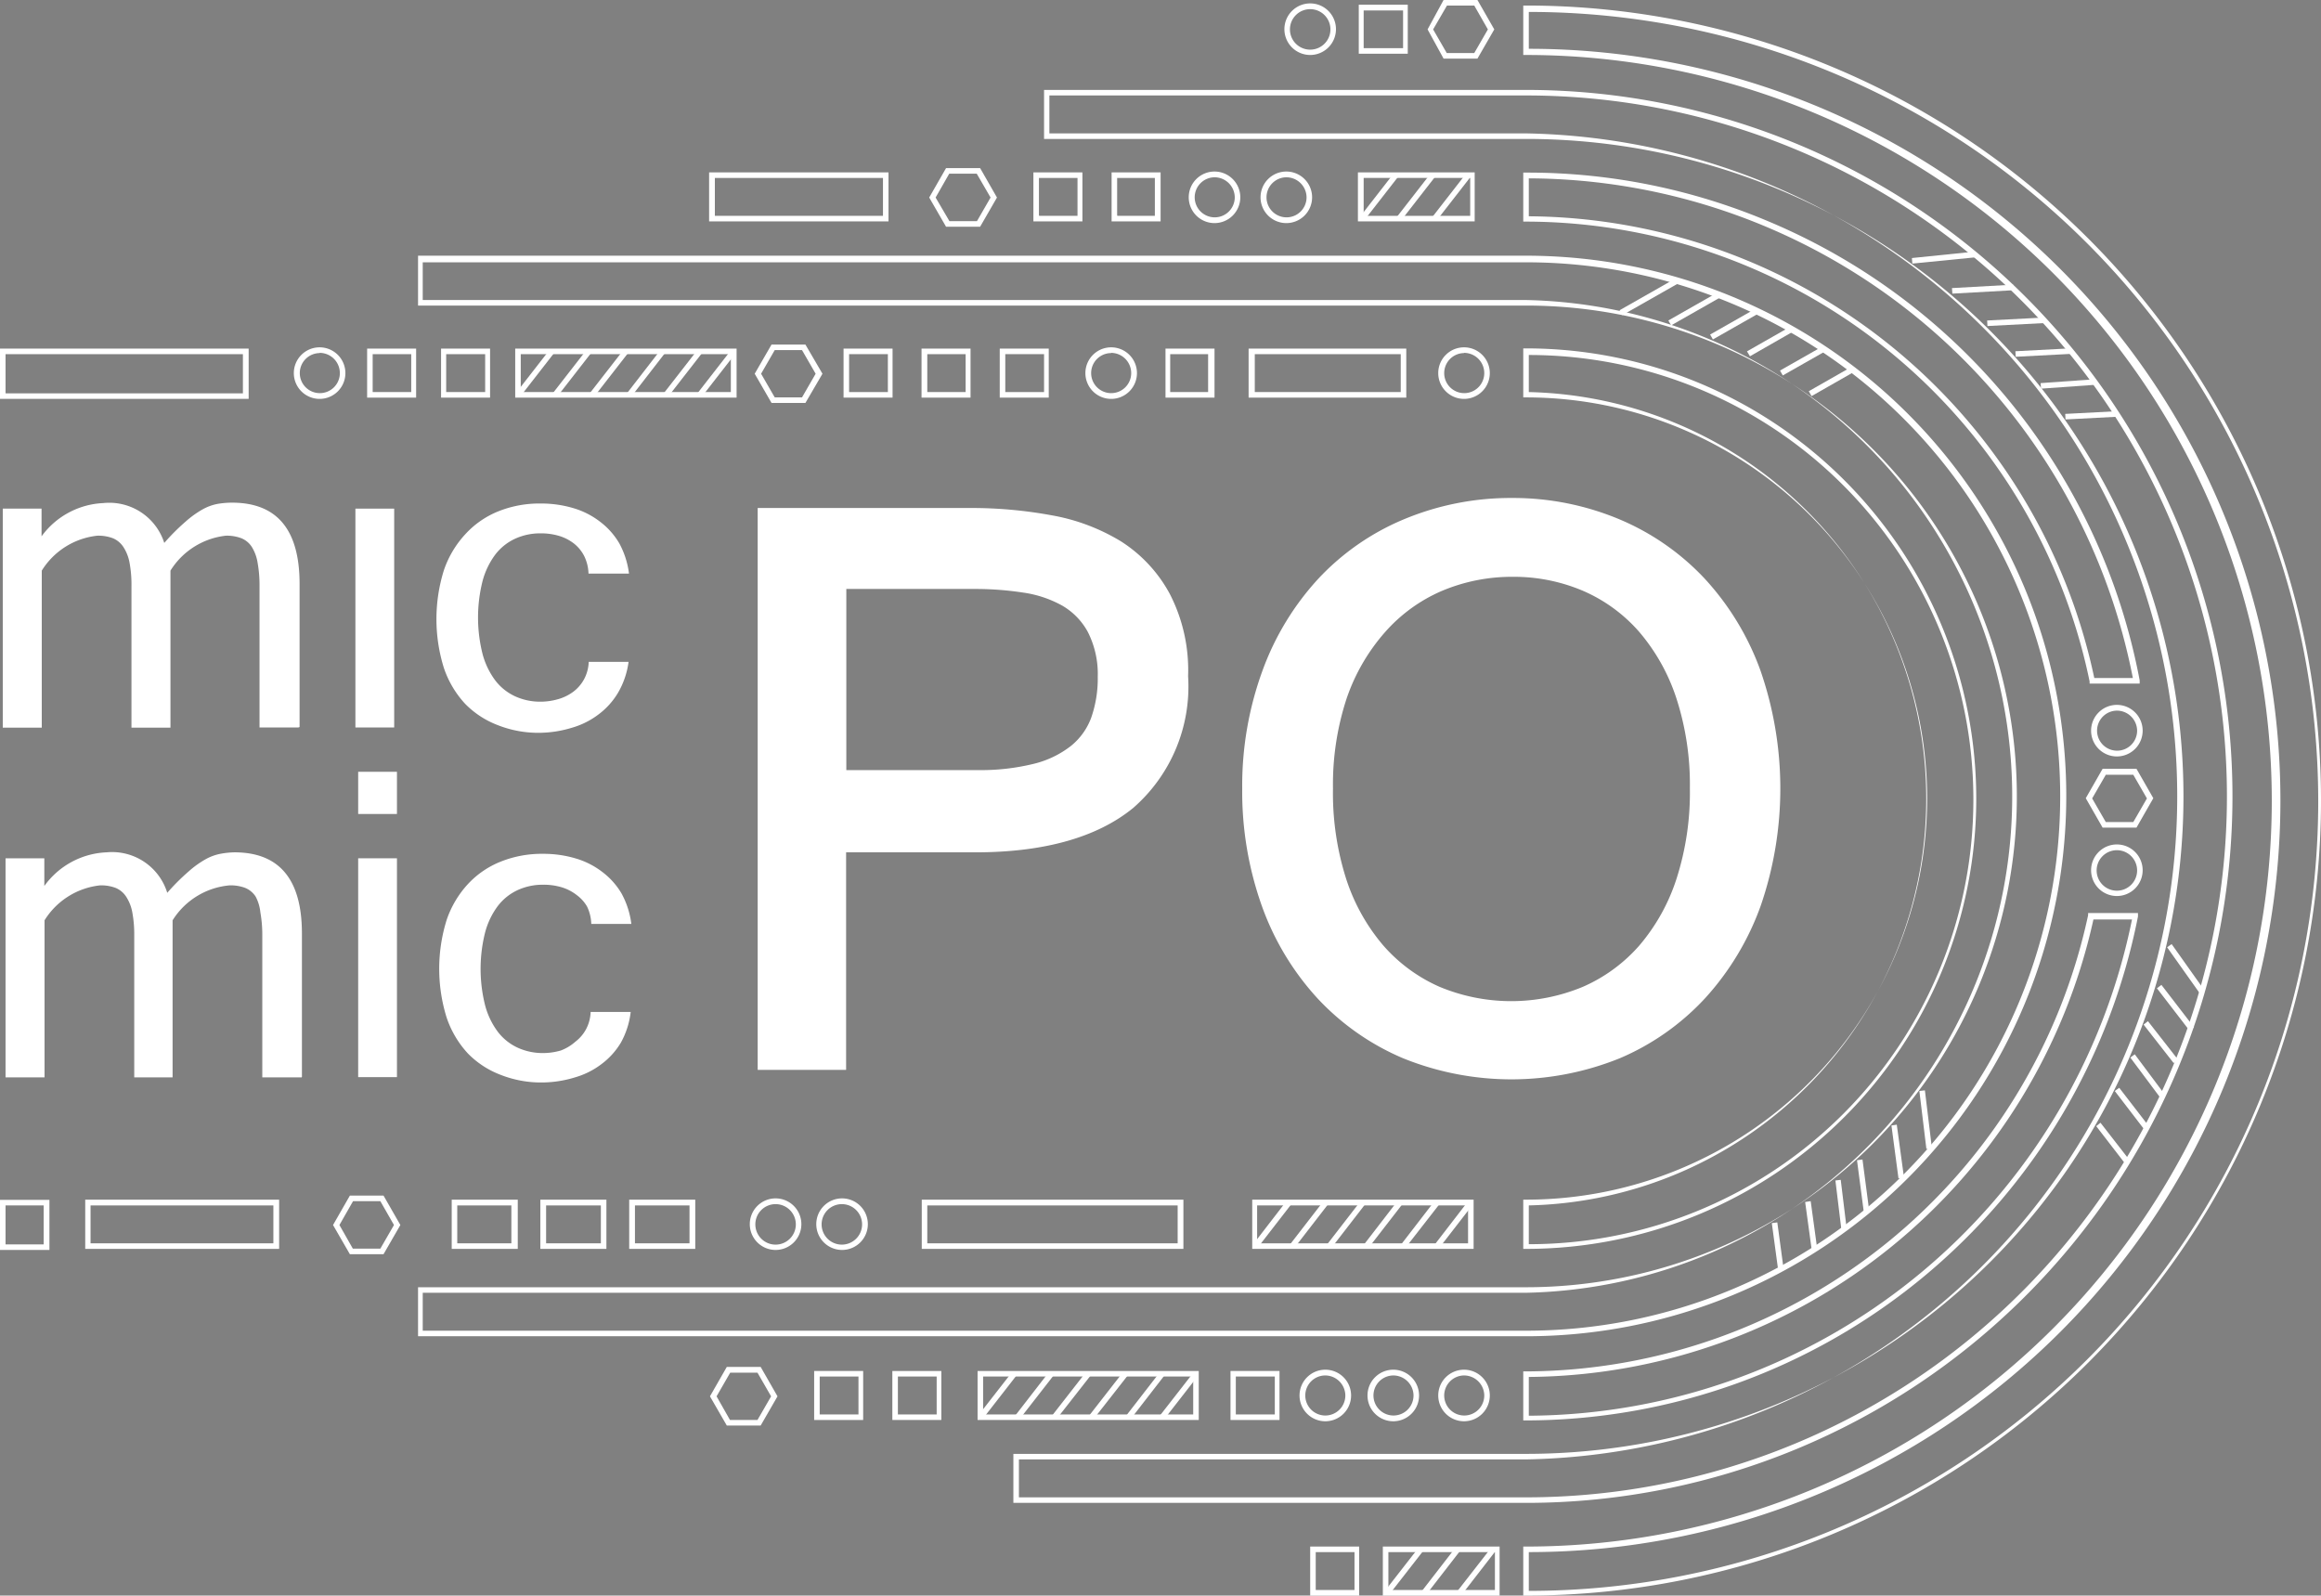 <svg id="Layer_1" data-name="Layer 1" xmlns="http://www.w3.org/2000/svg" viewBox="0 0 108.93 74.88"><rect x="0" y="0" width="108.93" height="74.88" fill="#808080" stroke="none"/><defs><style>.cls-1{fill:#fff;}.cls-2{fill:none;stroke:#231f20;stroke-miterlimit:10;stroke-width:0.26px;}</style></defs><title>micpomic_logo</title><path class="cls-1" d="M71.62,58.61H71.49V56.3h0.13a18.82,18.82,0,1,0,0-37.65H71.49v-2.3h0.13A21.13,21.13,0,0,1,71.62,58.61Zm0.13-2v1.78a20.86,20.86,0,0,0,0-41.73V18.4A19.09,19.09,0,0,1,71.75,56.57Z"/><path class="cls-1" d="M71.62,62.71h-52v-2.3h52a23,23,0,0,0,0-46.07h-52V12h52A25.33,25.33,0,1,1,71.62,62.71Zm-51.78-.26H71.62a25.07,25.07,0,1,0,0-50.14H19.84v1.77H71.62a23.3,23.3,0,0,1,0,46.59H19.84v1.77Z"/><path class="cls-1" d="M71.62,70.53H47.56v-2.3H71.62a30.85,30.85,0,0,0,0-61.71H49V4.22H71.62A33.15,33.15,0,0,1,71.62,70.53Zm-23.8-.26h23.8a32.89,32.89,0,0,0,0-65.79H49.25V6.26H71.62a31.12,31.12,0,0,1,0,62.23H47.82v1.78Z"/><path class="cls-1" d="M71.62,74.88H71.49v-2.3h0.13a35,35,0,0,0,0-70H71.49V0.26h0.13A37.31,37.31,0,0,1,71.62,74.88Zm0.13-2v1.78a37,37,0,0,0,0-74.1V2.29A35.27,35.27,0,0,1,71.75,72.84Z"/><path class="cls-1" d="M41.89,18.66h-2.3v-2.3h2.3v2.3Zm-2-.26h1.78V16.62H39.85V18.4Z"/><path class="cls-1" d="M19.53,18.66h-2.3v-2.3h2.3v2.3Zm-2-.26h1.77V16.62H17.49V18.4Z"/><path class="cls-1" d="M23,18.66h-2.3v-2.3H23v2.3Zm-2-.26h1.77V16.62H20.94V18.4Z"/><path class="cls-1" d="M45.55,18.66h-2.3v-2.3h2.3v2.3Zm-2-.26h1.77V16.62H43.52V18.4Z"/><path class="cls-1" d="M49.22,18.66h-2.3v-2.3h2.3v2.3Zm-2-.26H49V16.62H47.18V18.4Z"/><path class="cls-1" d="M57,18.66h-2.3v-2.3H57v2.3Zm-2-.26H56.7V16.62H54.92V18.4Z"/><path class="cls-1" d="M68.71,18.72a1.21,1.21,0,1,1,1.21-1.21A1.21,1.21,0,0,1,68.71,18.72Zm0-2.15a0.94,0.94,0,1,0,.95.95A0.95,0.95,0,0,0,68.71,16.56Z"/><path class="cls-1" d="M99.35,35.5a1.21,1.21,0,1,1,1.21-1.21A1.21,1.21,0,0,1,99.35,35.5Zm0-2.15a0.94,0.94,0,1,0,.95.95A0.95,0.95,0,0,0,99.35,33.35Z"/><path class="cls-1" d="M99.35,42.05a1.21,1.21,0,1,1,1.21-1.21A1.21,1.21,0,0,1,99.35,42.05Zm0-2.15a0.95,0.95,0,1,0,.95.95A0.95,0.95,0,0,0,99.35,39.9Z"/><path class="cls-1" d="M52.15,18.72a1.21,1.21,0,1,1,1.21-1.21A1.21,1.21,0,0,1,52.15,18.72Zm0-2.15a0.94,0.94,0,1,0,.94.95A0.95,0.95,0,0,0,52.15,16.56Z"/><path class="cls-1" d="M57,10.47a1.21,1.21,0,1,1,1.21-1.21A1.21,1.21,0,0,1,57,10.47Zm0-2.15a0.94,0.94,0,1,0,.95.95A0.95,0.95,0,0,0,57,8.32Z"/><path class="cls-1" d="M60.37,10.47a1.21,1.21,0,1,1,1.21-1.21A1.21,1.21,0,0,1,60.37,10.47Zm0-2.15a0.94,0.94,0,1,0,.95.95A0.95,0.95,0,0,0,60.37,8.32Z"/><path class="cls-1" d="M15,18.72a1.21,1.21,0,1,1,1.21-1.21A1.21,1.21,0,0,1,15,18.72Zm0-2.15a0.94,0.94,0,1,0,.95.95A0.95,0.95,0,0,0,15,16.56Z"/><path class="cls-1" d="M66.07,2.52h-2.3V0.22h2.3v2.3Zm-2-.26h1.78V0.49H64V2.26Z"/><path class="cls-1" d="M61.49,2.58A1.21,1.21,0,1,1,62.7,1.38,1.21,1.21,0,0,1,61.49,2.58Zm0-2.15a0.95,0.95,0,1,0,.95.95A0.95,0.95,0,0,0,61.49.43Z"/><path class="cls-1" d="M36.4,58.66a1.21,1.21,0,1,1,1.21-1.21A1.21,1.21,0,0,1,36.4,58.66Zm0-2.15a0.95,0.95,0,1,0,.95.95A0.95,0.95,0,0,0,36.4,56.51Z"/><path class="cls-1" d="M39.52,58.66a1.21,1.21,0,1,1,1.21-1.21A1.21,1.21,0,0,1,39.52,58.66Zm0-2.15a0.95,0.95,0,1,0,.94.95A0.95,0.95,0,0,0,39.52,56.51Z"/><path class="cls-1" d="M62.2,66.7a1.21,1.21,0,1,1,1.21-1.21A1.21,1.21,0,0,1,62.2,66.7Zm0-2.15a0.94,0.94,0,1,0,.94.94A0.95,0.95,0,0,0,62.2,64.55Z"/><path class="cls-1" d="M65.39,66.7a1.21,1.21,0,1,1,1.21-1.21A1.21,1.21,0,0,1,65.39,66.7Zm0-2.15a0.94,0.94,0,1,0,.95.94A0.95,0.95,0,0,0,65.39,64.55Z"/><path class="cls-1" d="M68.71,66.7a1.21,1.21,0,1,1,1.21-1.21A1.21,1.21,0,0,1,68.71,66.7Zm0-2.15a0.94,0.94,0,1,0,.95.94A0.95,0.95,0,0,0,68.71,64.55Z"/><path class="cls-1" d="M66,18.66h-7.4v-2.3H66v2.3Zm-7.13-.26h6.87V16.62H58.89V18.4Z"/><polygon class="cls-1" points="76.14 14.79 76.01 14.56 78.58 13.1 78.71 13.33 76.14 14.79"/><polygon class="cls-1" points="78.43 15.27 78.3 15.04 80.69 13.68 80.82 13.91 78.43 15.27"/><polygon class="cls-1" points="80.39 15.93 80.26 15.7 82.37 14.5 82.5 14.73 80.39 15.93"/><polygon class="cls-1" points="82.13 16.72 81.99 16.49 84.06 15.31 84.19 15.54 82.13 16.72"/><polygon class="cls-1" points="83.67 17.62 83.54 17.39 85.51 16.27 85.64 16.5 83.67 17.62"/><polygon class="cls-1" points="85.02 18.59 84.89 18.36 86.8 17.27 86.93 17.5 85.02 18.59"/><polygon class="cls-1" points="89.75 12.37 89.73 12.11 92.66 11.81 92.68 12.08 89.75 12.37"/><polygon class="cls-1" points="91.63 13.78 91.61 13.52 94.48 13.36 94.5 13.62 91.63 13.78"/><rect class="cls-1" x="93.27" y="14.96" width="2.63" height="0.26" transform="translate(-0.66 4.95) rotate(-2.98)"/><rect class="cls-1" x="94.59" y="16.42" width="2.58" height="0.26" transform="translate(-0.73 5.02) rotate(-2.99)"/><polygon class="cls-1" points="95.79 18.24 95.77 17.98 98.29 17.8 98.31 18.06 95.79 18.24"/><rect class="cls-1" x="96.93" y="19.36" width="2.4" height="0.26" transform="translate(-0.88 5.13) rotate(-2.98)"/><path class="cls-1" d="M13.09,58.61H4V56.3h9.1v2.3Zm-8.83-.26h8.57V56.57H4.25v1.78Z"/><path class="cls-1" d="M2.32,58.66H0V56.31H2.32v2.35ZM0.26,58.4H2.05V56.57H0.26V58.4Z"/><path class="cls-1" d="M24.3,58.61H21.2V56.3h3.1v2.3Zm-2.84-.26H24V56.57H21.46v1.78Z"/><path class="cls-1" d="M28.46,58.61h-3.1V56.3h3.1v2.3Zm-2.84-.26H28.2V56.57H25.63v1.78Z"/><path class="cls-1" d="M32.63,58.61h-3.1V56.3h3.1v2.3Zm-2.84-.26h2.57V56.57H29.8v1.78Z"/><path class="cls-1" d="M55.54,58.61H43.26V56.3H55.54v2.3Zm-12-.26H55.27V56.57H43.52v1.78Z"/><path class="cls-1" d="M69.16,58.61H58.77V56.3H69.16v2.3ZM59,58.35H68.9V56.57H59v1.78Z"/><polygon class="cls-1" points="59.02 58.56 58.81 58.4 60.39 56.35 60.6 56.52 59.02 58.56"/><rect class="cls-1" x="60.15" y="57.33" width="2.58" height="0.26" transform="translate(-21.6 70.9) rotate(-52.28)"/><rect class="cls-1" x="61.89" y="57.33" width="2.58" height="0.26" transform="translate(-20.92 72.27) rotate(-52.28)"/><polygon class="cls-1" points="64.23 58.56 64.02 58.4 65.6 56.35 65.81 56.52 64.23 58.56"/><polygon class="cls-1" points="65.96 58.56 65.76 58.4 67.34 56.35 67.55 56.52 65.96 58.56"/><polygon class="cls-1" points="67.55 58.56 67.34 58.4 68.92 56.35 69.13 56.52 67.55 58.56"/><path class="cls-1" d="M34.57,18.66H24.18v-2.3H34.57v2.3ZM24.44,18.4H34.3V16.62H24.44V18.4Z"/><rect class="cls-1" x="23.82" y="17.38" width="2.58" height="0.26" transform="translate(-4.13 26.57) rotate(-52.11)"/><rect class="cls-1" x="25.56" y="17.38" width="2.58" height="0.26" transform="translate(-3.46 27.94) rotate(-52.11)"/><rect class="cls-1" x="27.29" y="17.38" width="2.58" height="0.26" transform="translate(-2.79 29.31) rotate(-52.11)"/><polygon class="cls-1" points="29.63 18.61 29.43 18.45 31.01 16.41 31.21 16.57 29.63 18.61"/><rect class="cls-1" x="30.77" y="17.38" width="2.58" height="0.26" transform="translate(-1.45 32.05) rotate(-52.11)"/><rect class="cls-1" x="32.35" y="17.38" width="2.58" height="0.26" transform="translate(-0.84 33.3) rotate(-52.11)"/><path class="cls-1" d="M56.26,66.64H45.88v-2.3H56.26v2.3Zm-10.12-.26H56V64.6H46.14v1.78Z"/><polygon class="cls-1" points="46.12 66.59 45.91 66.43 47.5 64.39 47.7 64.56 46.12 66.59"/><polygon class="cls-1" points="47.86 66.59 47.65 66.43 49.23 64.39 49.44 64.56 47.86 66.59"/><polygon class="cls-1" points="49.59 66.59 49.38 66.43 50.97 64.39 51.18 64.56 49.59 66.59"/><polygon class="cls-1" points="51.33 66.59 51.12 66.43 52.71 64.39 52.92 64.56 51.33 66.59"/><polygon class="cls-1" points="53.07 66.59 52.86 66.43 54.44 64.39 54.65 64.55 53.07 66.59"/><polygon class="cls-1" points="54.65 66.59 54.44 66.43 56.03 64.39 56.23 64.56 54.65 66.59"/><path class="cls-1" d="M11.67,18.72H0V16.36H11.67v2.36Zm-11.4-.26H11.4V16.62H0.26v1.83Z"/><path class="cls-1" d="M100.42,32.08H98.07l0-.1A27.06,27.06,0,0,0,71.62,10.4H71.49V8.1h0.13A29.06,29.06,0,0,1,83,10.39h0a29.24,29.24,0,0,1,17.42,21.54Zm-2.13-.26h1.81A29,29,0,0,0,71.75,8.37v1.78A27.33,27.33,0,0,1,98.29,31.82Z"/><path class="cls-1" d="M71.62,66.66H71.49v-2.3h0.13A27.09,27.09,0,0,0,98,42.95l0-.1h2.34l0,0.16A29.32,29.32,0,0,1,71.62,66.66Zm0.13-2v1.78a29.06,29.06,0,0,0,28.31-23.29H98.25A27.36,27.36,0,0,1,71.75,64.62Z"/><path class="cls-1" d="M18,58.86H16.42l-0.79-1.37,0.79-1.38H18l0.79,1.38Zm-1.44-.26h1.29l0.64-1.11-0.64-1.12H16.57l-0.64,1.12Z"/><path class="cls-1" d="M37.8,18.91H36.21l-0.79-1.37,0.79-1.37H37.8l0.8,1.37Zm-1.44-.26h1.28l0.64-1.11-0.64-1.11H36.36l-0.64,1.11Z"/><path class="cls-1" d="M40.51,66.64h-2.3v-2.3h2.3v2.3Zm-2-.26h1.78V64.6H38.47v1.78Z"/><path class="cls-1" d="M44.18,66.64h-2.3v-2.3h2.3v2.3Zm-2-.26h1.78V64.6H42.14v1.78Z"/><path class="cls-1" d="M60.05,66.64h-2.3v-2.3h2.3v2.3Zm-2-.26h1.78V64.6H58v1.78Z"/><path class="cls-1" d="M70.38,74.88H64.9v-2.3h5.48v2.3Zm-5.22-.26h5V72.84h-5v1.78Z"/><polygon class="cls-1" points="65.2 74.83 64.99 74.67 66.58 72.63 66.79 72.79 65.2 74.83"/><polygon class="cls-1" points="66.94 74.83 66.73 74.67 68.31 72.63 68.52 72.79 66.94 74.83"/><polygon class="cls-1" points="68.61 74.83 68.4 74.67 69.99 72.63 70.19 72.79 68.61 74.83"/><path class="cls-2" d="M72.14,72.71"/><path class="cls-2" d="M70.25,74.75"/><path class="cls-1" d="M69.21,10.39H63.73V8.09h5.48v2.3ZM64,10.13h5V8.35H64v1.77Z"/><rect class="cls-1" x="63.43" y="9.11" width="2.58" height="0.26" transform="translate(17.68 54.64) rotate(-52.11)"/><rect class="cls-1" x="65.17" y="9.11" width="2.58" height="0.26" transform="translate(18.35 56.01) rotate(-52.11)"/><rect class="cls-1" x="66.84" y="9.11" width="2.58" height="0.26" transform="translate(18.99 57.33) rotate(-52.11)"/><path class="cls-2" d="M69.08,10.26"/><path class="cls-1" d="M63.79,74.88h-2.3v-2.3h2.3v2.3Zm-2-.26h1.78V72.84H61.75v1.78Z"/><path class="cls-1" d="M35.7,66.9H34.11l-0.79-1.37,0.79-1.38H35.7l0.79,1.38Zm-1.44-.26h1.29l0.64-1.11-0.64-1.11H34.27l-0.64,1.11Z"/><path class="cls-1" d="M41.7,10.39H33.28V8.09H41.7v2.3Zm-8.15-.26h7.89V8.35H33.55v1.77Z"/><path class="cls-1" d="M50.8,10.39H48.5V8.09h2.3v2.3Zm-2-.26h1.77V8.35H48.76v1.77Z"/><path class="cls-1" d="M54.47,10.39h-2.3V8.09h2.3v2.3Zm-2-.26H54.2V8.35H52.43v1.77Z"/><path class="cls-1" d="M46,10.64H44.4L43.61,9.27,44.4,7.89H46l0.79,1.38Zm-1.44-.26h1.29l0.64-1.11L45.84,8.15H44.55L43.91,9.27Z"/><path class="cls-1" d="M100.27,38.84H98.68l-0.79-1.38,0.79-1.38h1.59l0.79,1.38Zm-1.44-.26h1.29l0.64-1.11-0.64-1.11H98.83l-0.64,1.11Z"/><path class="cls-1" d="M69.34,2.75H67.75L67,1.38,67.75,0h1.59l0.79,1.38Zm-1.44-.26h1.29l0.64-1.11L69.19,0.26H67.91L67.26,1.38Z"/><polygon class="cls-1" points="85.02 58.6 84.72 56.41 84.98 56.37 85.28 58.56 85.02 58.6"/><rect class="cls-1" x="83.3" y="57.37" width="0.26" height="2.22" transform="translate(-7.08 11.71) rotate(-7.7)"/><polygon class="cls-1" points="86.42 57.7 86.14 55.4 86.39 55.37 86.67 57.67 86.42 57.7"/><rect class="cls-1" x="87.61" y="54.15" width="0.26" height="2.46" transform="matrix(0.99, -0.13, 0.13, 0.99, -6.62, 12.23)"/><polygon class="cls-1" points="89.1 55.3 88.77 52.82 89.02 52.78 89.36 55.27 89.1 55.3"/><polygon class="cls-1" points="90.41 53.92 90.08 51.2 90.34 51.17 90.67 53.89 90.41 53.92"/><polygon class="cls-1" points="100.6 52.96 99.25 51.2 99.46 51.05 100.81 52.8 100.6 52.96"/><polygon class="cls-1" points="99.73 54.6 98.38 52.85 98.58 52.69 99.94 54.44 99.73 54.6"/><polygon class="cls-1" points="101.36 51.48 99.98 49.63 100.19 49.48 101.57 51.33 101.36 51.48"/><rect class="cls-1" x="101.28" y="47.75" width="0.26" height="2.29" transform="translate(-8.6 72.83) rotate(-38.01)"/><polygon class="cls-1" points="102.76 48.37 101.23 46.38 101.44 46.22 102.97 48.21 102.76 48.37"/><rect class="cls-1" x="102.45" y="44.14" width="0.26" height="2.66" transform="translate(-7.4 67.69) rotate(-35.33)"/><path class="cls-1" d="M14,34.14H12.18V27.51a6,6,0,0,0-.09-1.1,2,2,0,0,0-.27-0.74,1.06,1.06,0,0,0-.49-0.41,1.93,1.93,0,0,0-.73-0.12A3.52,3.52,0,0,0,8,26.78v7.37H6.17V27.51a5.63,5.63,0,0,0-.09-1.1,2,2,0,0,0-.29-0.74,1.09,1.09,0,0,0-.49-0.41,1.93,1.93,0,0,0-.73-0.12,3.51,3.51,0,0,0-2.61,1.64v7.37H0.13V23.87H1.95v1.3a3.79,3.79,0,0,1,2.89-1.56,2.71,2.71,0,0,1,2.87,1.87,9.82,9.82,0,0,1,1-1,4.51,4.51,0,0,1,.79-0.57,2.32,2.32,0,0,1,.7-0.26,4,4,0,0,1,.69-0.06q3.17,0,3.17,3.81v6.72Z"/><rect class="cls-1" x="16.68" y="23.87" width="1.82" height="10.27"/><path class="cls-1" d="M25.36,34.39a5.17,5.17,0,0,1-2-.36,4.26,4.26,0,0,1-1.53-1,4.68,4.68,0,0,1-1-1.69,7.7,7.7,0,0,1,0-4.57,4.71,4.71,0,0,1,1-1.69A4.23,4.23,0,0,1,23.38,24a5.18,5.18,0,0,1,2-.37,5.28,5.28,0,0,1,1.54.22,3.8,3.8,0,0,1,1.25.64,3.47,3.47,0,0,1,.89,1,4,4,0,0,1,.46,1.43H27.62a2,2,0,0,0-.2-0.82,1.78,1.78,0,0,0-.48-0.59,2.15,2.15,0,0,0-.7-0.36,2.94,2.94,0,0,0-.87-0.12,2.82,2.82,0,0,0-1.19.25,2.48,2.48,0,0,0-.93.74,3.62,3.62,0,0,0-.6,1.24,7,7,0,0,0,0,3.44,3.62,3.62,0,0,0,.6,1.24,2.48,2.48,0,0,0,.93.74,2.82,2.82,0,0,0,1.19.25,3,3,0,0,0,.83-0.12,2.19,2.19,0,0,0,.71-0.35,1.82,1.82,0,0,0,.5-0.58,1.85,1.85,0,0,0,.22-0.82H29.5A3.87,3.87,0,0,1,29,32.52a3.49,3.49,0,0,1-.9,1,3.78,3.78,0,0,1-1.25.63A5.37,5.37,0,0,1,25.36,34.39Z"/><path class="cls-1" d="M14.16,50.56H12.31V43.92a6,6,0,0,0-.09-1.1A2,2,0,0,0,12,42.08a1.06,1.06,0,0,0-.49-0.41,1.93,1.93,0,0,0-.73-0.12A3.52,3.52,0,0,0,8.1,43.19v7.37H6.3V43.92a5.63,5.63,0,0,0-.09-1.1,2,2,0,0,0-.29-0.74,1.09,1.09,0,0,0-.49-0.41,1.93,1.93,0,0,0-.73-0.12,3.51,3.51,0,0,0-2.61,1.64v7.37H0.26V40.28H2.08v1.3A3.79,3.79,0,0,1,5,40,2.71,2.71,0,0,1,7.85,41.9a9.82,9.82,0,0,1,1-1,4.51,4.51,0,0,1,.79-0.57,2.32,2.32,0,0,1,.7-0.26A4,4,0,0,1,11,40q3.17,0,3.17,3.81v6.72Z"/><rect class="cls-1" x="16.81" y="36.22" width="1.82" height="1.98"/><rect class="cls-1" x="16.81" y="40.28" width="1.82" height="10.27"/><path class="cls-1" d="M25.49,50.8a5.17,5.17,0,0,1-2-.36,4.26,4.26,0,0,1-1.53-1,4.68,4.68,0,0,1-1-1.69,7.7,7.7,0,0,1,0-4.57,4.71,4.71,0,0,1,1-1.69,4.23,4.23,0,0,1,1.53-1.05,5.18,5.18,0,0,1,2-.37,5.28,5.28,0,0,1,1.54.22,3.8,3.8,0,0,1,1.25.64,3.47,3.47,0,0,1,.89,1,4,4,0,0,1,.46,1.43H27.75a2,2,0,0,0-.2-0.82A1.78,1.78,0,0,0,27.06,42a2.15,2.15,0,0,0-.7-0.36,2.94,2.94,0,0,0-.87-0.12,2.82,2.82,0,0,0-1.19.25,2.48,2.48,0,0,0-.93.74,3.62,3.62,0,0,0-.6,1.24,7,7,0,0,0,0,3.44,3.62,3.62,0,0,0,.6,1.24,2.48,2.48,0,0,0,.93.74,2.82,2.82,0,0,0,1.19.25,3,3,0,0,0,.83-0.12A2.19,2.19,0,0,0,27,48.89a1.82,1.82,0,0,0,.5-0.58,1.85,1.85,0,0,0,.22-0.82h1.88a3.87,3.87,0,0,1-.46,1.44,3.49,3.49,0,0,1-.9,1,3.78,3.78,0,0,1-1.25.63A5.37,5.37,0,0,1,25.49,50.8Z"/><path class="cls-1" d="M52.6,25.4a9.39,9.39,0,0,0-3.26-1.22,20.77,20.77,0,0,0-3.78-.34h-10V50.21h4.15V40h6.07c3.22,0,5.71-.7,7.4-2.08a7.56,7.56,0,0,0,2.58-6.19,7.81,7.81,0,0,0-.86-3.86A6.67,6.67,0,0,0,52.6,25.4Zm-1.08,6.36a5.55,5.55,0,0,1-.31,1.93A3.07,3.07,0,0,1,50.27,35a4.59,4.59,0,0,1-1.73.84,10.41,10.41,0,0,1-2.68.3H39.72V27.64h6a14.91,14.91,0,0,1,2.3.17,5.3,5.3,0,0,1,1.83.61,3.18,3.18,0,0,1,1.2,1.23A4.34,4.34,0,0,1,51.52,31.76Z"/><path class="cls-1" d="M82.62,31.46A12.75,12.75,0,0,0,80,27.15a11.69,11.69,0,0,0-4-2.78,12.91,12.91,0,0,0-5.06-1,13,13,0,0,0-5.05,1,11.6,11.6,0,0,0-4,2.77,12.83,12.83,0,0,0-2.63,4.31A15.72,15.72,0,0,0,58.3,37a16,16,0,0,0,.93,5.54,12.76,12.76,0,0,0,2.61,4.32,11.75,11.75,0,0,0,4,2.8,13.56,13.56,0,0,0,10.19,0,11.67,11.67,0,0,0,4-2.82,12.92,12.92,0,0,0,2.6-4.32A16.91,16.91,0,0,0,82.62,31.46ZM79.31,37a13.22,13.22,0,0,1-.63,4.25,9.15,9.15,0,0,1-1.74,3.12,7.51,7.51,0,0,1-2.65,1.94,8.74,8.74,0,0,1-6.73,0,7.52,7.52,0,0,1-2.64-1.94,9.15,9.15,0,0,1-1.74-3.12A13.25,13.25,0,0,1,62.56,37a12.92,12.92,0,0,1,.64-4.22A9.19,9.19,0,0,1,65,29.67a7.5,7.5,0,0,1,2.65-1.93A8.45,8.45,0,0,1,71,27.07a8.26,8.26,0,0,1,3.3.66,7.39,7.39,0,0,1,2.62,1.91,9.18,9.18,0,0,1,1.75,3.11A13.12,13.12,0,0,1,79.31,37Z"/></svg>